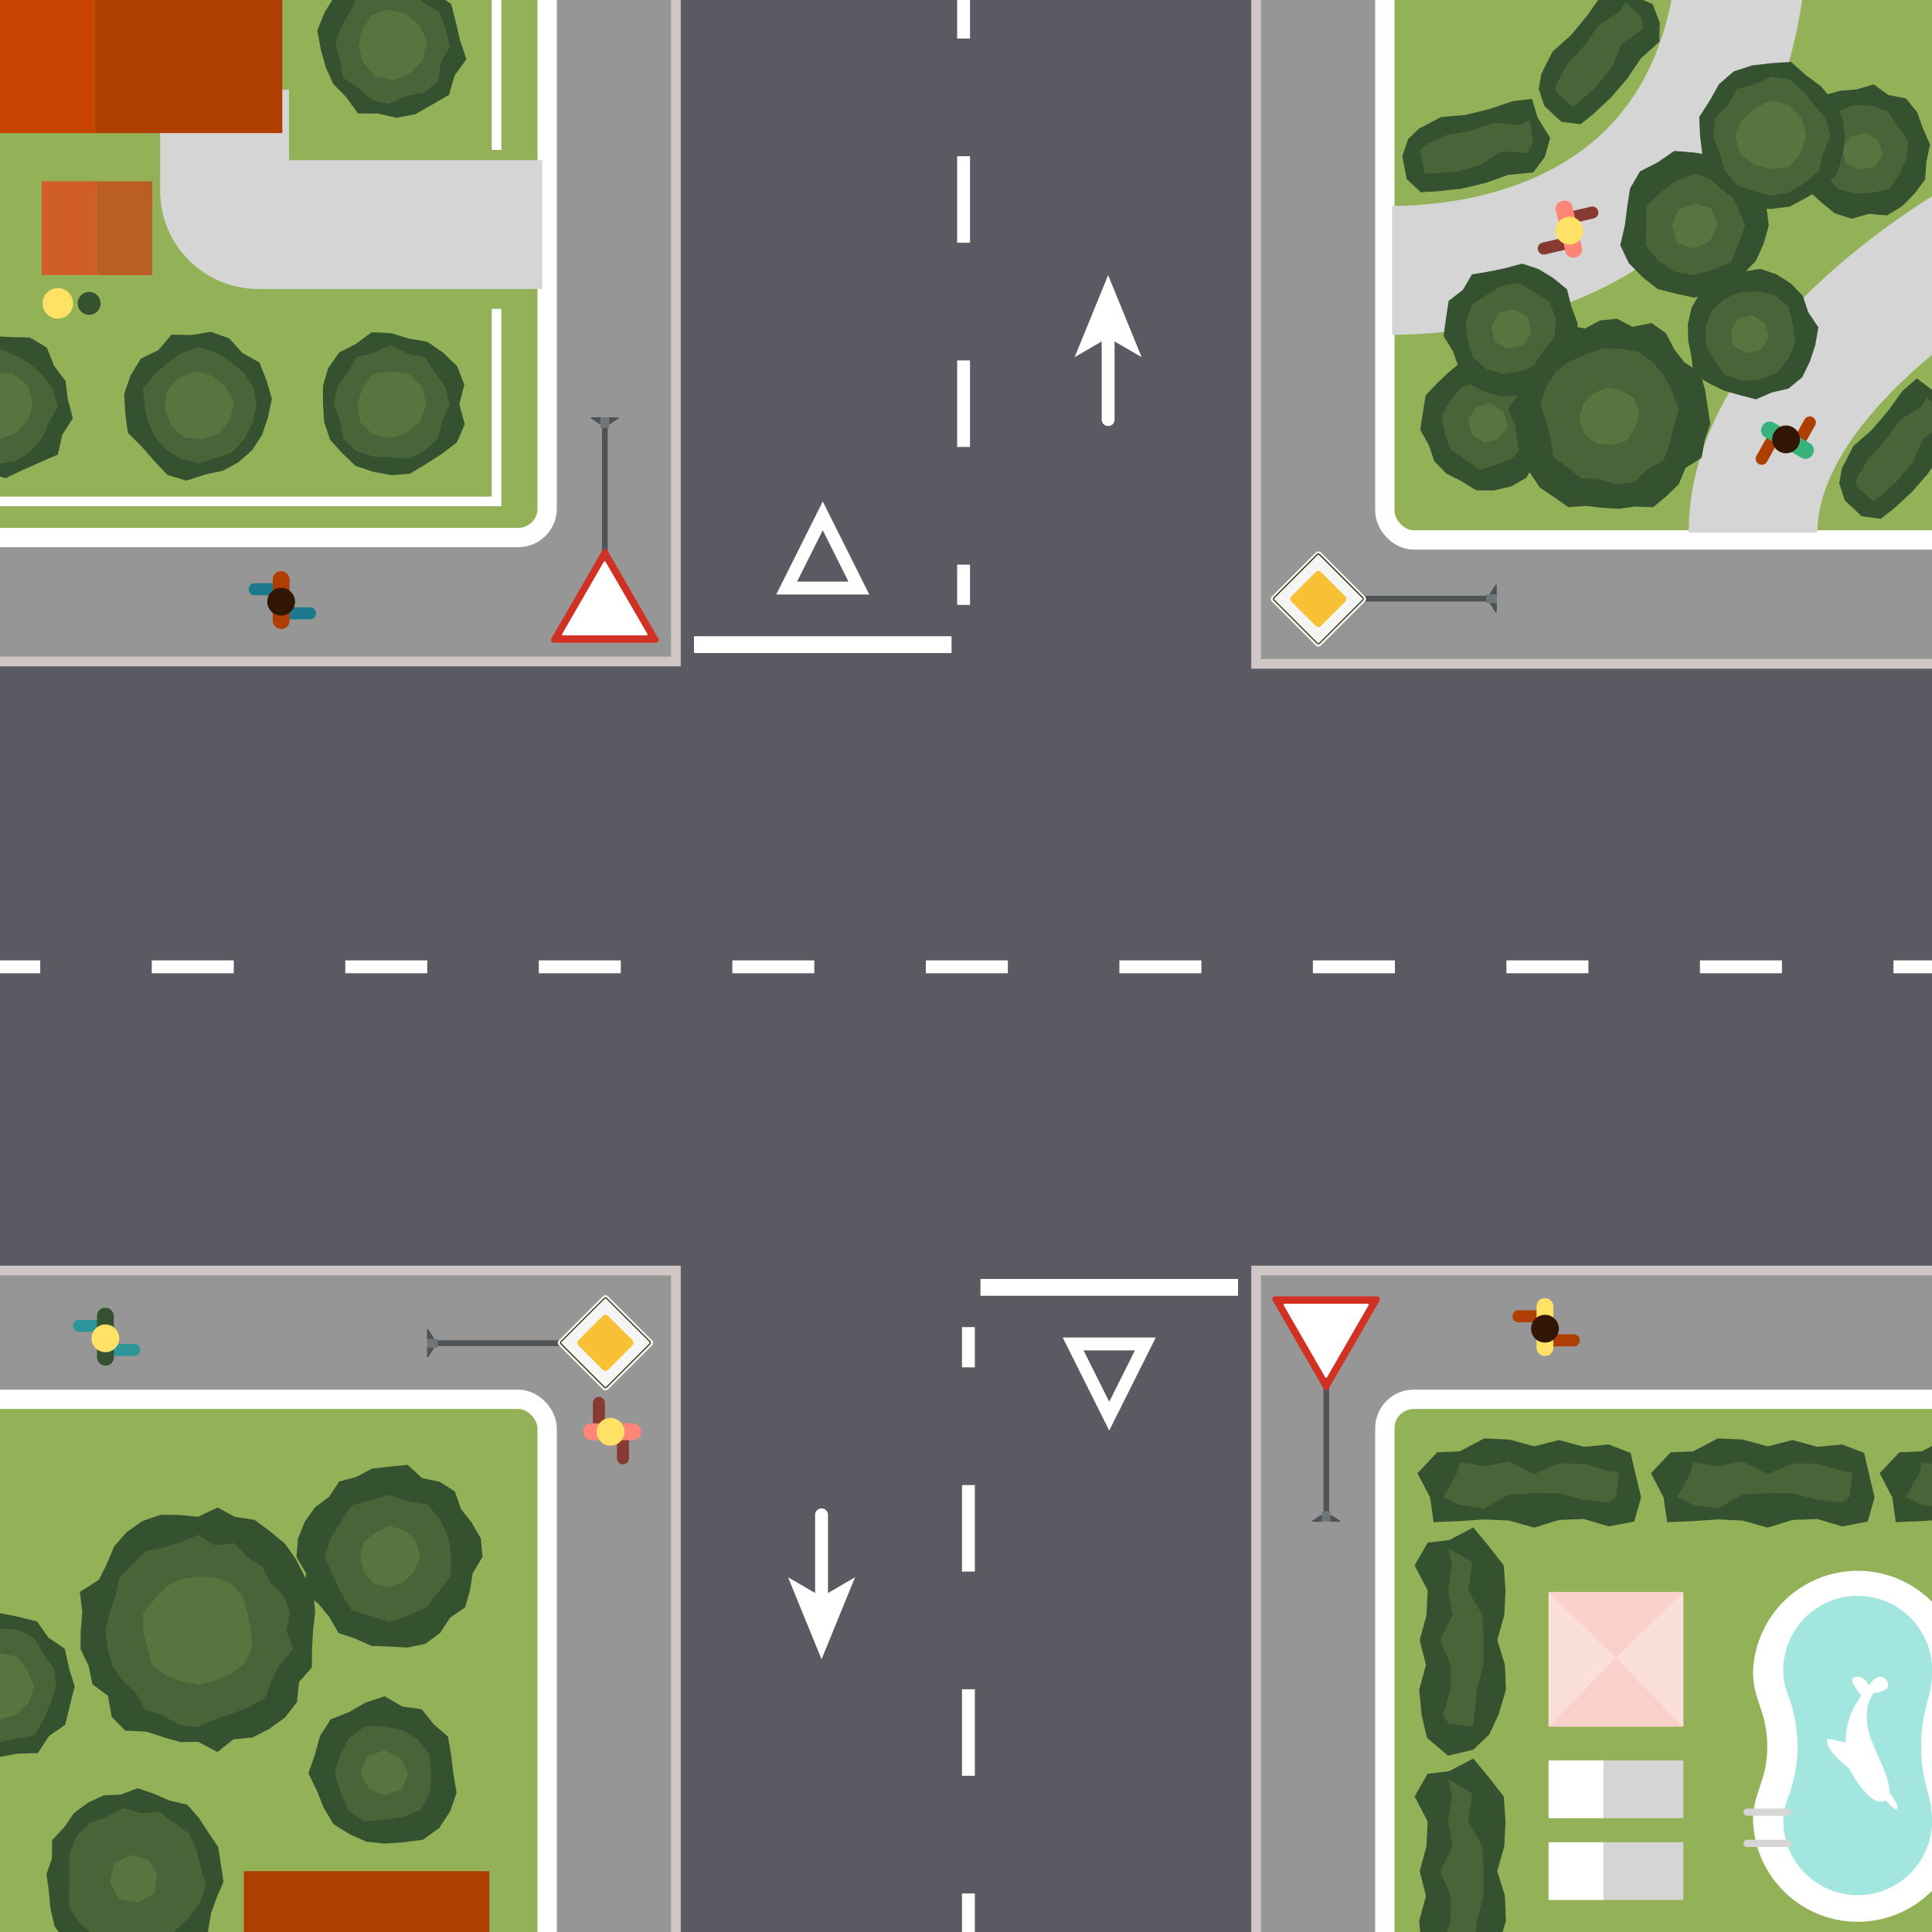 <svg class="kriz4" xmlns="http://www.w3.org/2000/svg" xmlns:xlink="http://www.w3.org/1999/xlink" viewBox="0 0 600 600"><defs><style>.cls-1,.cls-20,.cls-29,.cls-4,.cls-5,.cls-7{fill:none;}.cls-2{clip-path:url(#clip-path);}.cls-3{fill:#5a5a62;}.cls-29,.cls-4,.cls-5,.cls-7,.cls-9{stroke:#fff;}.cls-20,.cls-29,.cls-4,.cls-5,.cls-7,.cls-8,.cls-9{stroke-miterlimit:10;}.cls-29,.cls-4,.cls-5,.cls-7{stroke-width:4px;}.cls-5{stroke-dasharray:26.87 36.55;}.cls-15,.cls-6{fill:#fff;}.cls-7{stroke-linecap:round;}.cls-8{fill:#969696;stroke:#d1c6c6;stroke-width:3px;}.cls-12,.cls-9{fill:#93b258;}.cls-9{stroke-width:6px;}.cls-10{fill:#345130;}.cls-11{opacity:0.2;}.cls-13{fill:#d5d5d5;}.cls-14{fill:#fad1ca;}.cls-15{opacity:0.3;}.cls-16{fill:#a2e6df;}.cls-17{fill:#af3f00;}.cls-18{fill:#ffe165;}.cls-19{fill:#311505;}.cls-20{stroke:#d5d5d5;stroke-width:40px;}.cls-21{fill:#d05e26;}.cls-22{fill:#ba5e26;}.cls-23{fill:#c64400;}.cls-24{fill:#1c798d;}.cls-25{fill:#2d9499;}.cls-26{fill:#863a31;}.cls-27{fill:#ff8576;}.cls-28{fill:#35b37a;}.cls-29{stroke-dasharray:25.47 34.63;}.cls-30{fill:#4f5356;}.cls-31{fill:#6f767a;}.cls-32{fill:#d03123;}.cls-33{fill:#f5f5f5;}.cls-34{fill:#f7c035;}.cls-35{fill:#383310;}</style><clipPath id="clip-path"><rect class="cls-1" width="600" height="600" transform="translate(0 600) rotate(-90)"/></clipPath></defs><title>kriz2</title><g id="kriz_1" data-name="kriz 1"><g class="cls-2"><rect class="cls-3" x="-26" y="-92" width="663" height="756"/><line class="cls-4" x1="299.25" y1="-0.53" x2="299.25" y2="11.97"/><line class="cls-5" x1="299.25" y1="48.51" x2="299.25" y2="157.09"/><line class="cls-4" x1="299.25" y1="175.36" x2="299.25" y2="187.86"/><rect class="cls-6" x="215.52" y="197.58" width="79.99" height="5.23"/><polygon class="cls-7" points="266.73 182.63 244.3 182.63 255.52 160.2 266.73 182.63"/><line class="cls-4" x1="300.75" y1="600.53" x2="300.75" y2="588.03"/><line class="cls-5" x1="300.75" y1="551.49" x2="300.75" y2="442.91"/><line class="cls-4" x1="300.75" y1="424.64" x2="300.75" y2="412.14"/><rect class="cls-6" x="304.49" y="397.19" width="79.99" height="5.23"/><polygon class="cls-7" points="333.27 417.37 355.7 417.37 344.48 439.8 333.27 417.37"/><line class="cls-7" x1="255.14" y1="470.45" x2="255.14" y2="497.23"/><polygon class="cls-6" points="255.14 515.31 244.74 489.84 255.14 495.88 265.55 489.84 255.14 515.31"/><line class="cls-7" x1="344.14" y1="130.31" x2="344.14" y2="103.53"/><polygon class="cls-6" points="344.14 85.45 354.55 110.92 344.14 104.88 333.74 110.92 344.14 85.45"/><rect class="cls-8" x="390.09" y="394.57" width="337.91" height="337.91"/><rect class="cls-9" x="430.08" y="434.57" width="259.42" height="259.42" rx="8.95" ry="8.95"/><polygon class="cls-10" points="457.54 546.13 462.37 551.97 467 557.92 467.55 565.64 467.17 573.37 464.99 581.09 467.37 588.82 467.67 596.54 465.37 604.27 462.55 610.36 457.54 615.16 449.72 617.02 443.16 611.48 441.48 604.27 440.74 596.55 442.85 588.83 440.9 581.1 443.01 573.38 443.36 565.65 439.31 557.92 443.37 550.86 450.05 550.05 457.54 546.13"/><g class="cls-11"><polygon class="cls-12" points="457.89 604.27 457.42 607.93 449.87 607.08 448.16 604.27 450.44 596.55 450.53 588.83 447.21 581.1 451.14 573.38 449.7 565.65 450.93 557.92 449.79 552.65 457.34 556.94 457.11 557.92 455.97 565.64 460.39 573.37 460.76 581.09 460.67 588.82 458.68 596.55 457.89 604.27"/></g><polygon class="cls-10" points="457.54 474.36 462.37 480.2 467 486.15 467.55 493.87 467.17 501.6 464.99 509.32 467.37 517.05 467.67 524.77 465.37 532.5 462.55 538.59 457.54 543.39 449.72 545.25 443.16 539.71 441.48 532.5 440.74 524.78 442.85 517.06 440.9 509.33 443.01 501.61 443.36 493.88 439.31 486.15 443.37 479.09 450.05 478.28 457.54 474.36"/><g class="cls-11"><polygon class="cls-12" points="457.89 532.5 457.42 536.16 449.87 535.31 448.16 532.5 450.44 524.78 450.53 517.06 447.21 509.33 451.14 501.61 449.7 493.88 450.93 486.15 449.79 480.88 457.34 485.17 457.11 486.15 455.97 493.87 460.39 501.6 460.76 509.32 460.67 517.05 458.68 524.78 457.89 532.5"/></g><polygon class="cls-10" points="516.63 465.02 517.74 472.72 525.77 472.4 533.5 471.86 541.22 472.24 548.95 474.42 556.67 472.04 564.4 471.74 572.13 474.04 580.03 472.54 582.17 465.02 580.31 457.2 578.91 451.22 572.13 448.59 564.4 449.33 556.68 447.22 548.96 449.17 541.23 447.06 533.5 446.71 525.77 450.75 518.84 451.02 512.72 457.53 516.63 465.02"/><g class="cls-11"><polygon class="cls-12" points="572.13 466.57 574.45 464.86 575.3 457.33 572.13 456.86 564.4 454.57 556.68 454.49 548.96 457.81 541.23 453.88 533.5 455.32 525.77 454.1 525.06 457.4 520.78 464.94 525.77 467.35 533.5 468.49 541.22 464.07 548.95 463.7 556.67 463.79 564.4 465.78 572.13 466.57"/></g><polygon class="cls-10" points="444.12 465.02 445.22 472.72 453.26 472.4 460.98 471.86 468.7 472.24 476.43 474.42 484.15 472.04 491.88 471.74 499.61 474.04 507.51 472.54 509.65 465.02 507.79 457.2 506.39 451.22 499.61 448.59 491.89 449.33 484.16 447.22 476.44 449.17 468.71 447.06 460.99 446.71 453.26 450.75 446.33 451.02 440.2 457.53 444.12 465.02"/><g class="cls-11"><polygon class="cls-12" points="499.61 466.57 501.93 464.86 502.79 457.33 499.61 456.86 491.89 454.57 484.16 454.49 476.44 457.81 468.71 453.88 460.99 455.32 453.26 454.1 452.55 457.4 448.26 464.94 453.26 467.35 460.98 468.49 468.7 464.07 476.43 463.7 484.15 463.79 491.89 465.78 499.61 466.57"/></g><polygon class="cls-10" points="587.66 465.02 588.76 472.72 596.8 472.4 604.52 471.86 612.24 472.24 619.97 474.42 627.69 472.04 635.42 471.74 643.15 474.04 651.05 472.54 653.19 465.02 651.33 457.2 649.93 451.22 643.15 448.59 635.43 449.33 627.7 447.22 619.98 449.17 612.25 447.06 604.52 446.71 596.8 450.75 589.87 451.02 583.74 457.53 587.66 465.02"/><g class="cls-11"><polygon class="cls-12" points="643.15 466.57 645.47 464.86 646.33 457.33 643.15 456.86 635.43 454.57 627.7 454.49 619.98 457.81 612.25 453.88 604.52 455.32 596.8 454.1 596.08 457.4 591.8 464.94 596.8 467.35 604.52 468.49 612.24 464.07 619.97 463.7 627.69 463.79 635.43 465.78 643.15 466.57"/></g><rect class="cls-6" x="480.92" y="572.13" width="17.19" height="17.94"/><rect class="cls-13" x="498.11" y="572.13" width="24.67" height="17.94"/><rect class="cls-6" x="480.92" y="546.71" width="17.19" height="17.94"/><rect class="cls-13" x="498.11" y="546.71" width="24.67" height="17.94"/><rect class="cls-14" x="480.92" y="494.38" width="41.87" height="41.87"/><polygon class="cls-15" points="522.78 494.38 522.78 536.24 522.78 536.24 501.85 514.81 522.78 494.38"/><polygon class="cls-15" points="480.92 494.38 480.92 536.24 480.92 536.24 501.85 514.81 480.92 494.38"/><path class="cls-6" d="M606,542.33c0-9.41,3.42-14.08,3.42-23.12a32.52,32.52,0,0,0-65,0c0,9,4.41,12.14,4.41,23.12s-4.41,14.07-4.41,23.11a32.52,32.52,0,0,0,65,0C609.45,556.4,606,551.73,606,542.33Z"/><path class="cls-16" d="M576.93,588.56a23.14,23.14,0,0,1-23.12-23.12,20.92,20.92,0,0,1,1.55-7.35,44.73,44.73,0,0,0,0-31.53,20.88,20.88,0,0,1-1.55-7.35,23.12,23.12,0,1,1,46.23,0,35.16,35.16,0,0,1-1.41,9.07,50.32,50.32,0,0,0,0,28.09,35.16,35.16,0,0,1,1.41,9.07A23.14,23.14,0,0,1,576.93,588.56Z"/><path class="cls-6" d="M580.35,523.53s-1.12-3.27-4.11-2.76,1.87,5.75,1.87,5.75-3,4.12-3.74,7.1c0,0-1.5,4.49-1.12,7.48L567.64,540c-1.5,3,6.73,9.34,6.73,9.34s5.61,11.22,10.46,10.1a2.88,2.88,0,0,0,.78-.3c1.44,1.63,3.06,3.19,3.57,2.53s-.89-2.85-2.36-4.89c.23-3.63-3-10-4.6-13.79-2.24-5.23-4.11-11.59-.38-17.2,0,0,5.24-.37,4.49-3S582.59,519.79,580.35,523.53Z"/><path class="cls-13" d="M555.3,571.38a1.13,1.13,0,0,1,1.13,1.12h0a1.13,1.13,0,0,1-1.13,1.12H542.6a1.13,1.13,0,0,1-1.13-1.12h0a1.13,1.13,0,0,1,1.13-1.12Z"/><path class="cls-13" d="M555.3,561.66a1.13,1.13,0,0,1,1.13,1.12h0a1.13,1.13,0,0,1-1.13,1.12H542.6a1.13,1.13,0,0,1-1.13-1.12h0a1.13,1.13,0,0,1,1.13-1.12Z"/><path class="cls-17" d="M488.77,414.38a1.87,1.87,0,0,1,1.87,1.87h0a1.87,1.87,0,0,1-1.87,1.87h-8.23a1.87,1.87,0,0,1-1.86-1.87h0a1.87,1.87,0,0,1,1.86-1.87Z"/><path class="cls-17" d="M479.8,406.91a1.87,1.87,0,0,1,1.87,1.87h0a1.87,1.87,0,0,1-1.87,1.86h-8.23a1.87,1.87,0,0,1-1.87-1.86h0a1.87,1.87,0,0,1,1.87-1.87Z"/><rect class="cls-18" x="477.18" y="403.17" width="5.23" height="17.94" rx="2.47" ry="2.47"/><circle class="cls-19" cx="479.8" cy="412.64" r="4.31"/><rect class="cls-8" x="-128" y="-132.49" width="337.91" height="337.91"/><rect class="cls-9" x="-89.5" y="-92.49" width="259.42" height="259.42" rx="8.95" ry="8.95"/><path class="cls-20" d="M168.42,69.74H80.21A10.47,10.47,0,0,1,69.74,59.27V27.87"/><polygon class="cls-10" points="80.54 112.58 82.78 118.16 84.43 123.87 83.21 129.67 81.41 135.06 78.31 139.78 74.14 143.51 69.22 146.18 63.76 147.36 57.85 149.27 51.99 147.5 47.8 143.03 44.06 138.75 39.7 134.41 38.91 128.38 38.55 122.32 40.55 116.57 43.71 111.41 49.19 108.74 53.29 103.92 59.47 104.04 65.46 103.05 71.18 105.08 75.23 109.57 80.54 112.58"/><g class="cls-11"><polygon class="cls-12" points="75.89 115.92 78.88 120.65 79.69 126.23 78.28 131.63 75.81 136.54 71.99 140.53 66.83 142.35 61.55 143.9 56.23 142.49 51.6 139.81 48.19 135.79 45.93 131.13 44.96 126.03 44.37 120.39 48.12 116.17 51.99 112.65 56.41 109.63 61.77 107.78 67.14 109.59 71.78 112.37 75.89 115.92"/></g><g class="cls-11"><polygon class="cls-12" points="70.01 120.13 72.77 125.03 71.26 130.47 67.92 134.84 62.68 136.46 57.27 135.84 53.16 132.22 51.2 127.16 51.63 121.59 55.44 117.45 60.58 115.18 65.92 116.72 70.01 120.13"/></g><polygon class="cls-10" points="16.87 113.75 20.35 118.31 21.06 124 22.62 129.91 19.33 135.05 17.96 141.17 12.21 143.68 7.08 145.95 1.82 148.5 -3.82 146.97 -9.9 147.15 -14.92 143.85 -19.59 139.9 -22.58 134.49 -22.41 128.31 -21.61 122.63 -19.74 117.37 -16.93 112.57 -14.1 107.01 -8.24 105.3 -2.55 104.34 3.14 104.69 9.25 104.81 14.53 107.93 16.87 113.75"/><g class="cls-11"><polygon class="cls-12" points="13.12 116.44 16.41 120.78 17.92 126.24 15.19 131.29 13.05 136.02 9.58 140.02 5.03 143.14 -0.5 144 -6.09 143.32 -10.92 140.44 -15.27 136.8 -17.28 131.5 -17.77 126.02 -16.97 120.63 -13.66 116.36 -10 112.73 -5.9 108.83 -0.28 108.19 4.81 110.46 9.33 112.92 13.12 116.44"/></g><g class="cls-11"><polygon class="cls-12" points="8.61 119.67 10.19 125.08 8.79 130.28 5.39 134.18 0.62 136.28 -4.85 135.98 -8.61 132.02 -10.78 127.15 -10.11 121.73 -6.67 117.37 -1.41 115.82 4.15 116.09 8.61 119.67"/></g><polygon class="cls-10" points="140.13 1.28 141.57 6.95 142.83 12.37 144.86 18.39 141.19 23.45 139.45 29.44 134.12 32.53 128.98 35.47 123.13 36.58 117.39 35.27 111.16 35.22 107.48 30.1 103.5 26.1 101.19 20.95 99.65 15.48 98.55 9.49 100.79 3.86 104 -1.24 108.47 -5.32 113.88 -8.09 119.91 -8.19 125.67 -7.82 130.77 -5.2 135.36 -2.12 140.13 1.28"/><g class="cls-11"><polygon class="cls-12" points="136.42 3.79 138.38 9.02 139.7 14.5 136.91 19.48 136.02 25.2 131.61 28.83 126.08 29.75 120.9 32.3 115.32 30.99 111.12 27.25 106.48 24.08 105.56 18.51 104.17 13.34 106.07 8.32 108.53 3.82 111.26 -1.2 116.44 -3.6 122.07 -3.42 127.39 -2.4 131.69 0.8 136.42 3.79"/></g><g class="cls-11"><polygon class="cls-12" points="130.33 7.92 132.64 13.1 131.3 18.66 127.42 22.63 122.29 24.92 116.69 23.82 112.97 19.68 111.35 14.63 112.36 9.47 115.3 4.75 120.71 2.95 126.11 4.4 130.33 7.92"/></g><polygon class="cls-10" points="121.44 103.46 126.93 105.14 132.69 106.12 137.55 109.48 141.99 113.72 144.19 119.49 142.65 125.59 144.34 131.72 141.9 137.4 136.97 141.12 132.19 144.19 127.22 147.15 121.44 147.57 115.84 146.5 110.42 144.69 106.29 140.74 102.5 136.53 100.7 131.15 100.31 125.59 100.28 119.92 101.93 114.32 105.32 109.47 110.58 106.77 115.44 103.19 121.44 103.46"/><g class="cls-11"><polygon class="cls-12" points="121.44 107.16 126.54 109.9 132.08 110.95 135.05 115.71 138.35 120.1 139.61 125.59 137.33 130.75 136.02 136.18 131.94 140.03 126.94 142.51 121.44 142.01 116.16 141.87 110.8 140.24 106.59 136.38 105.64 130.72 103.69 125.59 104.72 120.15 107.96 115.79 110.72 110.82 116.22 109.5 121.44 107.16"/></g><g class="cls-11"><polygon class="cls-12" points="121.44 115.35 126.9 116.15 131.08 120.03 132.49 125.59 130.45 130.79 126.47 134.3 121.44 136.16 115.99 135.04 111.87 131.12 110.89 125.59 112.64 120.51 115.94 116.05 121.44 115.35"/></g><polygon class="cls-6" points="152.72 154.22 -2.03 154.22 -2.03 157.21 152.72 157.21 155.71 157.21 155.71 154.22 155.71 95.91 152.72 95.91 152.72 154.22"/><rect class="cls-6" x="152.72" y="-5.02" width="2.99" height="51.58"/><rect class="cls-21" x="12.92" y="56.28" width="17.19" height="29.16"/><rect class="cls-22" x="30.12" y="56.28" width="17.19" height="29.16"/><circle class="cls-18" cx="17.96" cy="94.22" r="4.75"/><circle class="cls-10" cx="27.68" cy="94.22" r="3.56"/><rect class="cls-23" x="-28.94" y="-58.1" width="58.31" height="99.43"/><rect class="cls-17" x="29.37" y="-58.1" width="58.31" height="99.43"/><path class="cls-24" d="M96.28,188.61a1.87,1.87,0,0,1,1.87,1.87h0a1.87,1.87,0,0,1-1.87,1.87H88.06a1.87,1.87,0,0,1-1.87-1.87h0a1.86,1.86,0,0,1,1.87-1.87Z"/><path class="cls-24" d="M87.31,181.13A1.87,1.87,0,0,1,89.18,183h0a1.87,1.87,0,0,1-1.87,1.87H79.08A1.87,1.87,0,0,1,77.22,183h0a1.87,1.87,0,0,1,1.86-1.87Z"/><rect class="cls-17" x="84.69" y="177.39" width="5.23" height="17.94" rx="2.47" ry="2.47"/><circle class="cls-19" cx="87.31" cy="186.86" r="4.31"/><rect class="cls-8" x="-128" y="394.57" width="337.91" height="337.91"/><rect class="cls-9" x="-89.5" y="434.57" width="259.42" height="259.42" rx="8.95" ry="8.95"/><polygon class="cls-10" points="120.93 455.46 126.61 454.93 131.06 459.04 136.51 460.18 141.26 463.17 143.16 468.64 146.51 472.89 149.35 477.84 149.85 483.49 146.8 488.64 145.97 493.86 144.44 499.2 139.8 502.36 136.7 507.09 132.12 510.5 126.54 511.67 120.93 511.34 115.43 511.16 110.39 508.93 105.13 507.14 102.25 502.17 98.98 498.16 94.42 494.47 95.09 488.63 92.06 483.49 92.54 477.84 94.63 472.59 97.86 468.07 102.25 464.81 105.31 460.11 110.65 458.67 115.49 456.11 120.93 455.46"/><g class="cls-11"><polygon class="cls-12" points="120.93 464.3 126.56 466.17 132.72 467.26 136.75 472 139.27 477.53 140.22 483.49 139.84 489.63 136.06 494.48 132.39 499.25 126.84 501.67 120.93 503.72 114.98 501.8 108.98 499.94 105.81 494.47 103.36 489.2 100.8 483.49 102.75 477.58 105.88 472.55 109.27 467.44 115.2 465.85 120.93 464.3"/></g><g class="cls-11"><polygon class="cls-12" points="120.93 473.87 125.68 475.26 129.31 478.66 130.49 483.49 128.66 487.95 125.42 491.26 120.93 492.79 116.09 491.88 112.96 488.09 111.84 483.49 112.92 478.86 116.54 475.87 120.93 473.87"/></g><polygon class="cls-10" points="119.44 526.8 124.98 530 130.93 530.79 134.67 535.46 139.11 539.33 140.14 545.15 140.77 550.69 141.8 556.69 139.84 562.48 136.42 567.68 131.36 571.34 125.19 572.15 119.44 572.55 113.74 571.95 108.52 569.6 103.6 566.52 100.59 561.57 98.49 556.31 95.76 550.69 97.81 544.9 99.39 539.12 102.69 533.95 108.46 531.69 113.55 528.72 119.44 526.8"/><g class="cls-11"><polygon class="cls-12" points="119.44 536.23 124.98 537.29 129.87 540.26 133.47 544.88 133.94 550.69 133.64 556.58 130.75 562.01 125.07 564.31 119.44 565.14 113.24 565.65 108.03 562.1 105.72 556.38 103.89 550.69 105.62 544.97 108.43 539.68 113.39 536.09 119.44 536.23"/></g><g class="cls-11"><polygon class="cls-12" points="119.44 543.58 124.31 545.81 126.75 550.69 124.62 555.88 119.44 557.53 114.57 555.56 112 550.69 114.12 545.38 119.44 543.58"/></g><polygon class="cls-10" points="58.15 560.47 61.78 564.6 64.7 569.09 67.76 573.6 68.6 578.98 69.41 584.36 67.26 589.43 65.51 594.29 64.58 599.98 59.19 602.33 55.6 606.18 50.58 607.74 46.06 611.78 40.51 609.41 35.33 609.09 30.71 606.73 24.69 606.4 20.32 602.82 16.95 598.27 15.67 592.74 15.18 587.37 14.43 582.12 16.14 577.08 16.18 571.48 19.94 567.47 22.98 563.06 27.3 559.86 32.15 557.57 37.51 557.33 42.7 555.34 47.88 557.11 52.69 559.2 58.15 560.47"/><g class="cls-11"><polygon class="cls-12" points="54.05 566.1 58.74 569.36 61.04 574.59 62.37 579.96 63.9 585.6 62 591.09 58.58 595.62 54.65 599.41 50.52 603.39 44.9 604.39 39.34 604.25 34.27 602.18 28.85 600.69 24.44 597.07 21.4 592.18 21.45 586.39 21.48 581.09 21.6 575.53 23.78 570.26 27.77 566.13 33.16 564.27 38.13 561.34 43.72 563.07 49.47 562.73 54.05 566.1"/></g><g class="cls-11"><polygon class="cls-12" points="45.83 577.38 48.89 582.08 47.97 587.89 42.77 590.87 36.84 589.72 34.08 584.4 35.41 578.73 40.45 576.1 45.83 577.38"/></g><polygon class="cls-10" points="-0.18 500.95 5.63 502.09 11.5 503.56 15.03 508.57 20.14 512.05 21.41 518 23.2 523.78 21.69 529.64 20.28 535.59 15.21 539.17 11.75 544.45 5.41 544.63 -0.18 545.63 -6.09 545.85 -12.06 544.35 -17.11 540.71 -19.94 535.19 -22.29 529.71 -21.88 523.78 -21.64 518.03 -18.96 512.94 -16.55 507.41 -10.92 505.18 -5.84 502.68 -0.18 500.95"/><g class="cls-11"><polygon class="cls-12" points="-0.18 505.75 5.54 506.17 10.77 508.71 13.54 513.81 16.84 518.25 17.44 523.78 15.72 528.95 13.69 533.86 10.77 538.85 5.07 539.96 -0.18 541.02 -5.7 540.76 -10.27 537.66 -13.62 533.54 -16.48 529.08 -18.09 523.78 -16.12 518.6 -14.05 513.71 -10 510.26 -5.55 507.25 -0.18 505.75"/></g><g class="cls-11"><polygon class="cls-12" points="-0.18 513.33 5.2 514.45 8.54 518.75 10.61 523.78 8.86 529 4.92 532.62 -0.18 533.98 -5.39 532.81 -9.64 529.24 -11.1 523.78 -9.71 518.28 -5.47 514.63 -0.18 513.33"/></g><polygon class="cls-10" points="61.52 471.06 67.56 468.15 72.97 471.09 79.02 471.99 83.87 475.57 88.47 479.38 91.9 484.26 94.57 489.49 97.28 494.71 97.88 500.58 97.22 506.34 96.9 511.94 96.85 517.82 92.89 522.32 92.21 528.64 88.54 533.36 83.7 536.88 78.45 539.58 72.51 540.17 67.5 544.1 61.52 540.92 56.02 541.02 50.74 539.5 45.49 537.79 38.9 537.46 34.68 533.17 33.53 526.66 28.69 523.06 27.52 517.38 25.01 512.12 25.07 506.34 25.57 500.64 24.8 494.41 30.69 490.63 33.16 485.74 35.45 480.27 39.34 475.81 44.21 472.38 49.85 470.43 55.84 470.48 61.52 471.06"/><g class="cls-11"><polygon class="cls-12" points="61.52 476.65 66.77 479.92 72.77 479.17 76.72 483.59 81.4 486.46 83.93 491.36 87.98 495.38 90.07 500.66 89 506.34 91.02 512.21 86.94 516.87 84.44 521.65 82.38 527.2 77.43 530.15 72.19 532.1 67 533.9 61.52 536.38 55.68 535.7 50.59 532.72 45.04 531 42.19 525.67 38.02 522.04 34.89 517.37 33.42 511.93 32.79 506.34 33.98 500.86 35.84 495.7 37.11 490.03 41.03 485.86 45.06 481.71 50.83 480.54 56.08 479.02 61.52 476.65"/></g><g class="cls-11"><polygon class="cls-12" points="61.52 489.57 66.84 489.95 72.03 491.87 75.56 496.13 77 501.31 77.92 506.34 78.31 511.79 75.82 516.73 71.44 520 66.6 521.98 61.52 523.28 56.38 522.15 51.35 520.33 47.06 516.84 45.81 511.44 44.43 506.34 44.46 500.8 48.08 496.57 51.56 492.64 56.35 490.45 61.52 489.57"/></g><rect class="cls-17" x="75.72" y="581.1" width="76.26" height="33.64"/><path class="cls-25" d="M41.7,417.37a1.87,1.87,0,0,1,1.87,1.87h0a1.87,1.87,0,0,1-1.87,1.87H33.48a1.87,1.87,0,0,1-1.87-1.87h0a1.87,1.87,0,0,1,1.87-1.87Z"/><path class="cls-25" d="M32.73,409.9a1.86,1.86,0,0,1,1.87,1.87h0a1.86,1.86,0,0,1-1.87,1.86H24.51a1.87,1.87,0,0,1-1.87-1.86h0a1.87,1.87,0,0,1,1.87-1.87Z"/><rect class="cls-10" x="30.12" y="406.16" width="5.23" height="17.94" rx="2.47" ry="2.47"/><circle class="cls-18" cx="32.73" cy="415.63" r="4.31"/><path class="cls-26" d="M187.86,435.69a1.87,1.87,0,0,0-1.87-1.87h0a1.87,1.87,0,0,0-1.87,1.87v8.22a1.87,1.87,0,0,0,1.87,1.87h0a1.87,1.87,0,0,0,1.87-1.87Z"/><path class="cls-26" d="M195.34,444.66a1.87,1.87,0,0,0-1.87-1.87h0a1.87,1.87,0,0,0-1.87,1.87v8.22a1.86,1.86,0,0,0,1.87,1.87h0a1.87,1.87,0,0,0,1.87-1.87Z"/><rect class="cls-27" x="181.13" y="442.04" width="17.94" height="5.23" rx="2.47" ry="2.47"/><path class="cls-18" d="M185.29,444.66a4.31,4.31,0,1,0,4.31-4.31A4.31,4.31,0,0,0,185.29,444.66Z"/><rect class="cls-8" x="390.09" y="-131.74" width="337.91" height="337.91"/><rect class="cls-9" x="430.08" y="-91.74" width="259.42" height="259.42" rx="8.95" ry="8.95"/><polygon class="cls-10" points="479.04 119.12 480.88 124.28 482.28 129.42 481.48 134.67 479.93 139.61 476.8 143.68 474 148.36 469.27 151.08 463.93 152.32 458.44 152.28 453.76 149.37 449.1 147.02 445.43 143.23 443.76 138.27 441.07 133.5 441.88 128.15 442.76 122.8 446.49 118.83 450.28 115.28 454.49 111.86 459.97 112.3 465.04 112.15 470.31 112.78 474.37 116.19 479.04 119.12"/><g class="cls-11"><polygon class="cls-12" points="473.07 123.4 475.5 128.25 475.66 133.71 473.25 138.51 469.67 142.32 464.87 144.28 459.47 145.99 454.89 142.68 450.44 139.64 448.69 134.52 447.69 129.11 450.34 124.28 453.89 120.32 458.79 118.28 464.22 117.14 469.29 119.49 473.07 123.4"/></g><g class="cls-11"><polygon class="cls-12" points="466.9 127.83 468.29 132.5 465.31 136.24 460.88 137.46 457.06 134.89 455.84 130.45 458.3 126.47 462.9 125.15 466.9 127.83"/></g><polygon class="cls-10" points="595.4 34.84 597.19 39.91 599.4 44.89 598.25 50.21 597.87 55.73 594.58 60.15 590.73 64.02 586.01 66.91 580.42 66.41 575.04 67.94 569.78 66.22 565.53 62.77 561.58 59.09 558.85 54.37 557.96 48.99 559.43 43.82 560.66 38.89 561.96 33.4 566.09 29.67 571.42 28.2 576.59 27.76 581.91 26.21 586.41 29.47 591.91 30.59 595.4 34.84"/><g class="cls-11"><polygon class="cls-12" points="589.27 39.23 592.7 43.64 592.11 49.2 589.91 54.06 586.89 58.67 581.51 59.88 576.33 60.14 571.13 58.81 567.25 55.03 564.24 50.29 564.39 44.64 567.25 39.98 570.04 35.18 575.15 32.68 580.84 32.72 586.22 34.52 589.27 39.23"/></g><g class="cls-11"><polygon class="cls-12" points="583.26 43.55 584.82 48 582.08 51.97 577.55 52.67 573.24 50.73 572.07 45.91 575.08 42.2 579.44 41.19 583.26 43.55"/></g><polygon class="cls-10" points="477.52 36.55 475.79 30.72 469.83 31.4 462.62 33.84 455.23 35.67 447.51 36.35 440.63 39.98 437.27 43.25 435.5 48.52 436.86 55.62 441.27 59.7 446.17 59.43 453.84 58.59 461.26 56.85 468.44 54.29 476.15 53.56 479.76 48.74 481.42 42.81 477.52 36.55"/><g class="cls-11"><polygon class="cls-12" points="442.15 45.3 441.07 47.07 442.43 53.9 444.6 53.89 452.33 53.28 459.66 51.25 466.37 47.03 474.41 47.47 476.19 44.29 475.06 37.35 471.94 38.81 463.84 38.14 456.64 40.63 449.16 41.97 442.15 45.3"/></g><polygon class="cls-10" points="506.43 -1.58 501.57 -5.16 497.13 -1.17 492.75 5.05 487.89 10.91 482.12 16.07 478.65 23.01 477.86 27.68 479.62 32.95 484.93 37.84 490.87 38.58 494.73 35.5 500.36 30.25 505.3 24.45 509.59 18.15 515.33 12.96 515.44 6.96 513.22 1.25 506.43 -1.58"/><g class="cls-11"><polygon class="cls-12" points="483.1 26.46 483.22 28.54 488.38 33.2 490.15 31.94 495.9 26.78 500.61 20.81 503.7 13.57 510.23 9.01 509.87 5.54 504.81 0.67 503.13 3.48 496.43 7.91 492.06 14.15 486.88 19.71 483.1 26.46"/></g><polygon class="cls-10" points="600.1 121.14 595.27 117.51 590.79 121.45 586.34 127.61 581.41 133.42 575.59 138.52 572.04 145.42 571.19 150.08 572.89 155.37 578.15 160.32 584.08 161.12 587.97 158.09 593.66 152.9 598.66 147.16 603.03 140.91 608.82 135.78 609.01 129.78 606.86 124.05 600.1 121.14"/><g class="cls-11"><polygon class="cls-12" points="576.44 148.92 576.54 151 581.65 155.71 583.44 154.48 589.24 149.38 594.01 143.46 597.2 136.26 603.77 131.76 603.46 128.3 598.45 123.38 596.73 126.17 589.99 130.52 585.55 136.71 580.31 142.22 576.44 148.92"/></g><path class="cls-20" d="M432.32,83.94c36.64,0,109.15-15,109.15-109.89"/><path class="cls-20" d="M544.41,165.43c0-50.83,71.08-90.46,71.08-90.46"/><polygon class="cls-10" points="526.13 47.37 531.95 48.27 538.02 49.4 542.19 53.93 546.78 58.07 548.54 63.98 549.32 69.99 547.68 75.77 545.29 81.05 541.3 85.16 537.28 89.31 531.67 90.68 526.13 92.47 520.44 91.2 514.73 89.73 510.08 86.04 505.83 81.71 503.18 76.14 504.62 69.99 505.32 64.41 506.23 58.5 509.35 53.21 514.82 50.41 519.94 46.88 526.13 47.37"/><g class="cls-11"><polygon class="cls-12" points="526.13 53.94 531.97 55.89 537.02 59.1 539.64 64.39 541.98 69.99 539.92 75.7 537.61 81.47 531.87 83.84 526.13 85.4 520.13 84.47 515.07 81.05 511.08 76.22 511.22 69.99 511.35 63.87 515.8 59.66 520.43 56.22 526.13 53.94"/></g><g class="cls-11"><polygon class="cls-12" points="526.13 63.19 531.5 64.62 533.49 69.99 531.01 74.87 526.13 77.21 520.77 75.35 519.26 69.99 521.29 65.15 526.13 63.19"/></g><polygon class="cls-10" points="550.05 19.62 556.24 19.23 560.95 23.45 565.56 26.82 569.18 31.29 572.14 36.41 572.98 42.33 572.27 48.28 570.43 54.1 566.06 58.34 561.05 61.38 555.89 64.13 550.05 64.9 544.09 64.57 538.73 61.94 534.06 58.32 529.61 54.13 528.69 48.05 527.98 42.33 527.71 36.34 530.94 31.29 533.85 26.13 538.42 22.18 544.15 20.31 550.05 19.62"/><g class="cls-11"><polygon class="cls-12" points="550.05 23.87 555.78 24.7 560.13 28.45 563.46 32.59 567.04 36.81 568.45 42.33 566.22 47.58 564.91 53.12 560.53 56.74 555.72 59.78 550.05 60.87 544.53 59.33 539.12 57.37 535.64 52.8 534 47.54 532.01 42.33 532.69 36.69 536.57 32.54 539.36 27.61 544.8 26.16 550.05 23.87"/></g><g class="cls-11"><polygon class="cls-12" points="550.05 31.13 555.63 32.67 559.61 36.81 560.85 42.33 559.28 47.65 555.55 51.85 550.05 52.56 544.94 51.19 540.49 47.85 538.86 42.33 541.07 37.15 545 33.57 550.05 31.13"/></g><polygon class="cls-10" points="559.89 91.92 561.54 96.92 564.71 101.67 563.76 107.14 562.08 112.25 559.7 117.17 555.47 120.66 550.19 121.91 545.36 124.01 540.24 122.7 535.42 121.32 530.81 119.09 525.96 116.26 525.26 110.6 524.25 105.67 524.19 100.63 525.33 95.62 527.87 91.08 532.14 88.14 536.53 85.67 541.43 84.33 546.69 83.5 551.76 85.21 556.22 88.09 559.89 91.92"/><g class="cls-11"><polygon class="cls-12" points="555.4 95.14 556.79 100.64 557.59 106.12 555.5 111.32 551.91 115.71 546.65 117.86 540.97 118.27 535.55 116.35 532.28 111.72 529.68 106.98 529.81 101.55 531.51 96.42 535.5 92.83 540.31 90.76 545.55 90.44 550.96 91.54 555.4 95.14"/></g><g class="cls-11"><polygon class="cls-12" points="548.13 100.35 549.38 104.77 546.88 108.69 542.4 109.61 538.17 107.5 537.48 102.81 539.83 98.86 544.31 97.97 548.13 100.35"/></g><polygon class="cls-10" points="486.65 89.87 488.01 95.25 489.9 100.25 489.81 105.65 487.86 110.66 485.91 115.86 480.51 117.85 476.2 120.48 471.36 122.68 465.92 123.12 460.65 121.51 455.75 118.87 452.94 114.05 451.23 109.11 448.31 104.37 449.05 98.94 449.87 93.47 454.34 89.98 457.11 85.22 462.57 84.3 467.46 83.29 472.7 81.87 477.81 83.57 482.4 86.36 486.65 89.87"/><g class="cls-11"><polygon class="cls-12" points="481.31 93.7 483.18 99.05 482.81 104.5 480.73 109.36 477.94 114.27 472.35 115.14 467.06 116.13 461.64 114.69 457.32 110.91 455.74 105.47 455.16 99.95 457.12 94.69 461.67 91.58 466.19 88.8 471.72 87.84 476.48 90.8 481.31 93.7"/></g><g class="cls-11"><polygon class="cls-12" points="474.55 98.55 475.55 103.31 472.95 107.32 468.35 108.3 464.09 106.05 463.2 101.27 465.58 97.03 470.36 96.09 474.55 98.55"/></g><polygon class="cls-10" points="523.13 112.54 527.99 115.72 529.51 120.93 530.32 126.22 531.15 131.62 529.4 136.8 528.44 142.18 523.42 145.35 521.39 150.29 517.62 154.01 513.43 157.52 507.72 157.32 502.7 158.01 497.68 157.71 492.71 157.12 487.06 157.5 482.65 154.4 478.19 151.39 475.2 146.92 472.3 142.47 471.23 137.26 470.55 132.14 468.28 126.84 471.79 122.06 471.55 116.43 476.46 113.26 479.18 109.04 482.54 105.11 486.2 100.82 492.22 102.03 496.91 99.53 502.15 98.98 506.94 101.5 512.94 100.31 517.41 103.53 520.02 108.59 523.13 112.54"/><g class="cls-11"><polygon class="cls-12" points="516.99 116.94 519.46 121.85 521.34 127.11 519.81 132.53 518.61 137.73 516.64 143 511.68 145.73 507.54 149.65 501.95 150.45 496.64 148.74 491.11 148.54 486.81 145.15 482.37 141.78 481.54 136.14 480.29 131.18 478.31 125.69 480.13 120.32 483.1 115.51 487.58 112.13 492.6 110.01 497.76 108.11 503.3 108.24 508.86 109.32 513.44 112.66 516.99 116.94"/></g><g class="cls-11"><polygon class="cls-12" points="507.56 123.7 509.1 128.32 507.74 132.81 505.28 136.81 500.73 138.19 495.94 137.87 492.08 134.81 490.48 130.17 491.56 125.49 494.82 122.23 498.97 120.34 503.5 121.16 507.56 123.7"/></g><path class="cls-17" d="M548.75,143.41a1.88,1.88,0,0,1-2.55.7h0a1.87,1.87,0,0,1-.71-2.54l4-7.16a1.87,1.87,0,0,1,2.55-.71h0a1.87,1.87,0,0,1,.7,2.55Z"/><path class="cls-17" d="M559.67,139.27a1.87,1.87,0,0,1-2.55.71h0a1.88,1.88,0,0,1-.7-2.55l4-7.16a1.87,1.87,0,0,1,2.55-.7h0a1.87,1.87,0,0,1,.71,2.54Z"/><path class="cls-28" d="M562.85,141.24a2.45,2.45,0,0,1-3.36.93l-11.32-6.39a2.47,2.47,0,0,1-.94-3.37l.15-.25a2.46,2.46,0,0,1,3.36-.94l11.32,6.4A2.47,2.47,0,0,1,563,141Z"/><path class="cls-19" d="M550.93,134.33a4.31,4.31,0,1,1,1.63,5.88A4.31,4.31,0,0,1,550.93,134.33Z"/><path class="cls-26" d="M489.29,74.9A1.89,1.89,0,0,0,487,73.5l-8,1.86a1.89,1.89,0,0,0-1.4,2.25h0a1.89,1.89,0,0,0,2.25,1.4l8-1.86a1.89,1.89,0,0,0,1.4-2.25Z"/><path class="cls-26" d="M496.33,65.59a1.86,1.86,0,0,0-2.24-1.4l-8,1.86a1.88,1.88,0,0,0-1.4,2.25h0a1.87,1.87,0,0,0,2.25,1.39l8-1.86a1.86,1.86,0,0,0,1.39-2.24Z"/><path class="cls-27" d="M488.34,64.23a2.47,2.47,0,0,0-3-1.85l-.29.06a2.48,2.48,0,0,0-1.85,3l2.95,12.66a2.46,2.46,0,0,0,3,1.85l.29-.06a2.47,2.47,0,0,0,1.84-3Z"/><path class="cls-18" d="M488.35,75.83a4.31,4.31,0,1,0-5.17-3.22A4.3,4.3,0,0,0,488.35,75.83Z"/><rect class="cls-1" x="0.96" y="0.96" width="598.08" height="598.08"/><line class="cls-4" x1="600.53" y1="300.25" x2="588.03" y2="300.25"/><line class="cls-29" x1="553.4" y1="300.25" x2="29.82" y2="300.25"/><line class="cls-4" x1="12.5" y1="300.25" y2="300.25"/></g></g><g id="značky"><path class="cls-30" d="M411,404c0-.51,1.77-.54,1.77,0v67.35H411Z"/><polygon class="cls-30" points="416.16 472.59 412.93 472.59 412.93 470.53 413.53 470.53 416.16 472.27 416.16 472.59"/><polygon class="cls-30" points="407.52 472.59 410.75 472.59 410.75 470.53 410.16 470.53 407.52 472.27 407.52 472.59"/><path class="cls-31" d="M413.19,469.5l-.21-.21h-2.29l-.21.21h0v3.09h2.72v-3.09Z"/><polygon class="cls-6" points="396.44 403.72 427.24 403.72 411.84 430.4 396.44 403.72"/><path class="cls-32" d="M411.08,431.33l-15.82-27.42a.87.87,0,0,1,.75-1.31h31.66a.88.88,0,0,1,.76,1.31L412.6,431.33A.88.88,0,0,1,411.08,431.33Zm-12.44-26,12.94,22.42a.3.3,0,0,0,.52,0l12.95-22.42a.3.3,0,0,0-.26-.45H398.9A.3.3,0,0,0,398.64,405.29Z"/><path class="cls-30" d="M188.73,198.22c0,.51-1.77.54-1.77,0V130.86h1.77Z"/><polygon class="cls-30" points="183.52 129.6 186.75 129.6 186.75 131.67 186.16 131.67 183.52 129.93 183.52 129.6"/><polygon class="cls-30" points="192.16 129.6 188.93 129.6 188.93 131.67 189.53 131.67 192.16 129.93 192.16 129.6"/><path class="cls-31" d="M186.49,132.69l.21.21H189l.21-.21h0V129.6h-2.72v3.09Z"/><polygon class="cls-6" points="203.24 198.48 172.44 198.48 187.84 171.8 203.24 198.48"/><path class="cls-32" d="M188.6,170.87l15.83,27.42a.88.88,0,0,1-.76,1.31H172a.87.87,0,0,1-.75-1.31l15.82-27.42A.88.88,0,0,1,188.6,170.87Zm12.45,26-13-22.42a.3.3,0,0,0-.52,0l-12.94,22.42a.3.3,0,0,0,.26.45h25.89A.3.3,0,0,0,201.05,196.91Z"/><g id="hlavnacesta"><path class="cls-30" d="M395.62,186.82c-.51,0-.54-1.79,0-1.79h67.95v1.79Z"/><polygon class="cls-30" points="464.84 181.56 464.84 184.82 462.76 184.82 462.76 184.22 464.52 181.56 464.84 181.56"/><polygon class="cls-30" points="464.84 190.28 464.84 187.02 462.76 187.02 462.76 187.62 464.52 190.28 464.84 190.28"/><path class="cls-31" d="M461.73,184.55l-.22.22v2.31l.22.21h3.12v-2.74Z"/><rect class="cls-33" x="398.64" y="175.24" width="21.57" height="21.57" rx="1.08" ry="1.08" transform="translate(-11.62 343.99) rotate(-45)"/><rect class="cls-34" x="402.93" y="179.53" width="12.99" height="12.99" rx="1.1" ry="1.1" transform="translate(-11.62 343.99) rotate(-45)"/><path class="cls-35" d="M423.52,186a.7.7,0,0,1-.2.49l-13.4,13.4a.7.7,0,0,1-.49.2.68.68,0,0,1-.49-.2l-13.4-13.4a.69.69,0,0,1,0-1l13.39-13.4a.71.71,0,0,1,1,0l13.4,13.4A.7.7,0,0,1,423.52,186Zm-.45.24a.35.35,0,0,0,.1-.24h0a.35.35,0,0,0-.1-.24l-13.4-13.4a.34.34,0,0,0-.49,0l-13.39,13.4a.33.33,0,0,0,0,.48l13.4,13.4a.34.34,0,0,0,.48,0Z"/></g><g id="hlavnacesta-2" data-name="hlavnacesta"><path class="cls-30" d="M201.84,416.24c.52,0,.55,1.79,0,1.79h-68v-1.79Z"/><polygon class="cls-30" points="132.62 421.5 132.62 418.24 134.71 418.24 134.71 418.84 132.95 421.5 132.62 421.5"/><polygon class="cls-30" points="132.62 412.78 132.62 416.04 134.71 416.04 134.71 415.44 132.95 412.78 132.62 412.78"/><path class="cls-31" d="M135.74,418.5l.21-.21V416l-.21-.21h-3.12v2.75h3.12Z"/><rect class="cls-33" x="177.25" y="406.24" width="21.57" height="21.57" rx="1.08" ry="1.08" transform="translate(-239.81 255.11) rotate(-45)"/><rect class="cls-34" x="181.54" y="410.53" width="12.99" height="12.99" rx="1.1" ry="1.1" transform="translate(-239.81 255.11) rotate(-45)"/><path class="cls-35" d="M173.94,417a.7.7,0,0,1,.21-.5l13.39-13.39a.73.73,0,0,1,.5-.21.71.71,0,0,1,.49.21l13.4,13.39a.71.71,0,0,1,0,1l-13.4,13.4a.69.69,0,0,1-1,0l-13.4-13.4A.7.7,0,0,1,173.94,417Zm.46-.25a.33.33,0,0,0-.1.25h0a.33.33,0,0,0,.1.24l13.4,13.4a.34.34,0,0,0,.48,0l13.4-13.4a.36.36,0,0,0,0-.49l-13.4-13.39a.34.34,0,0,0-.49,0Z"/></g></g></svg>